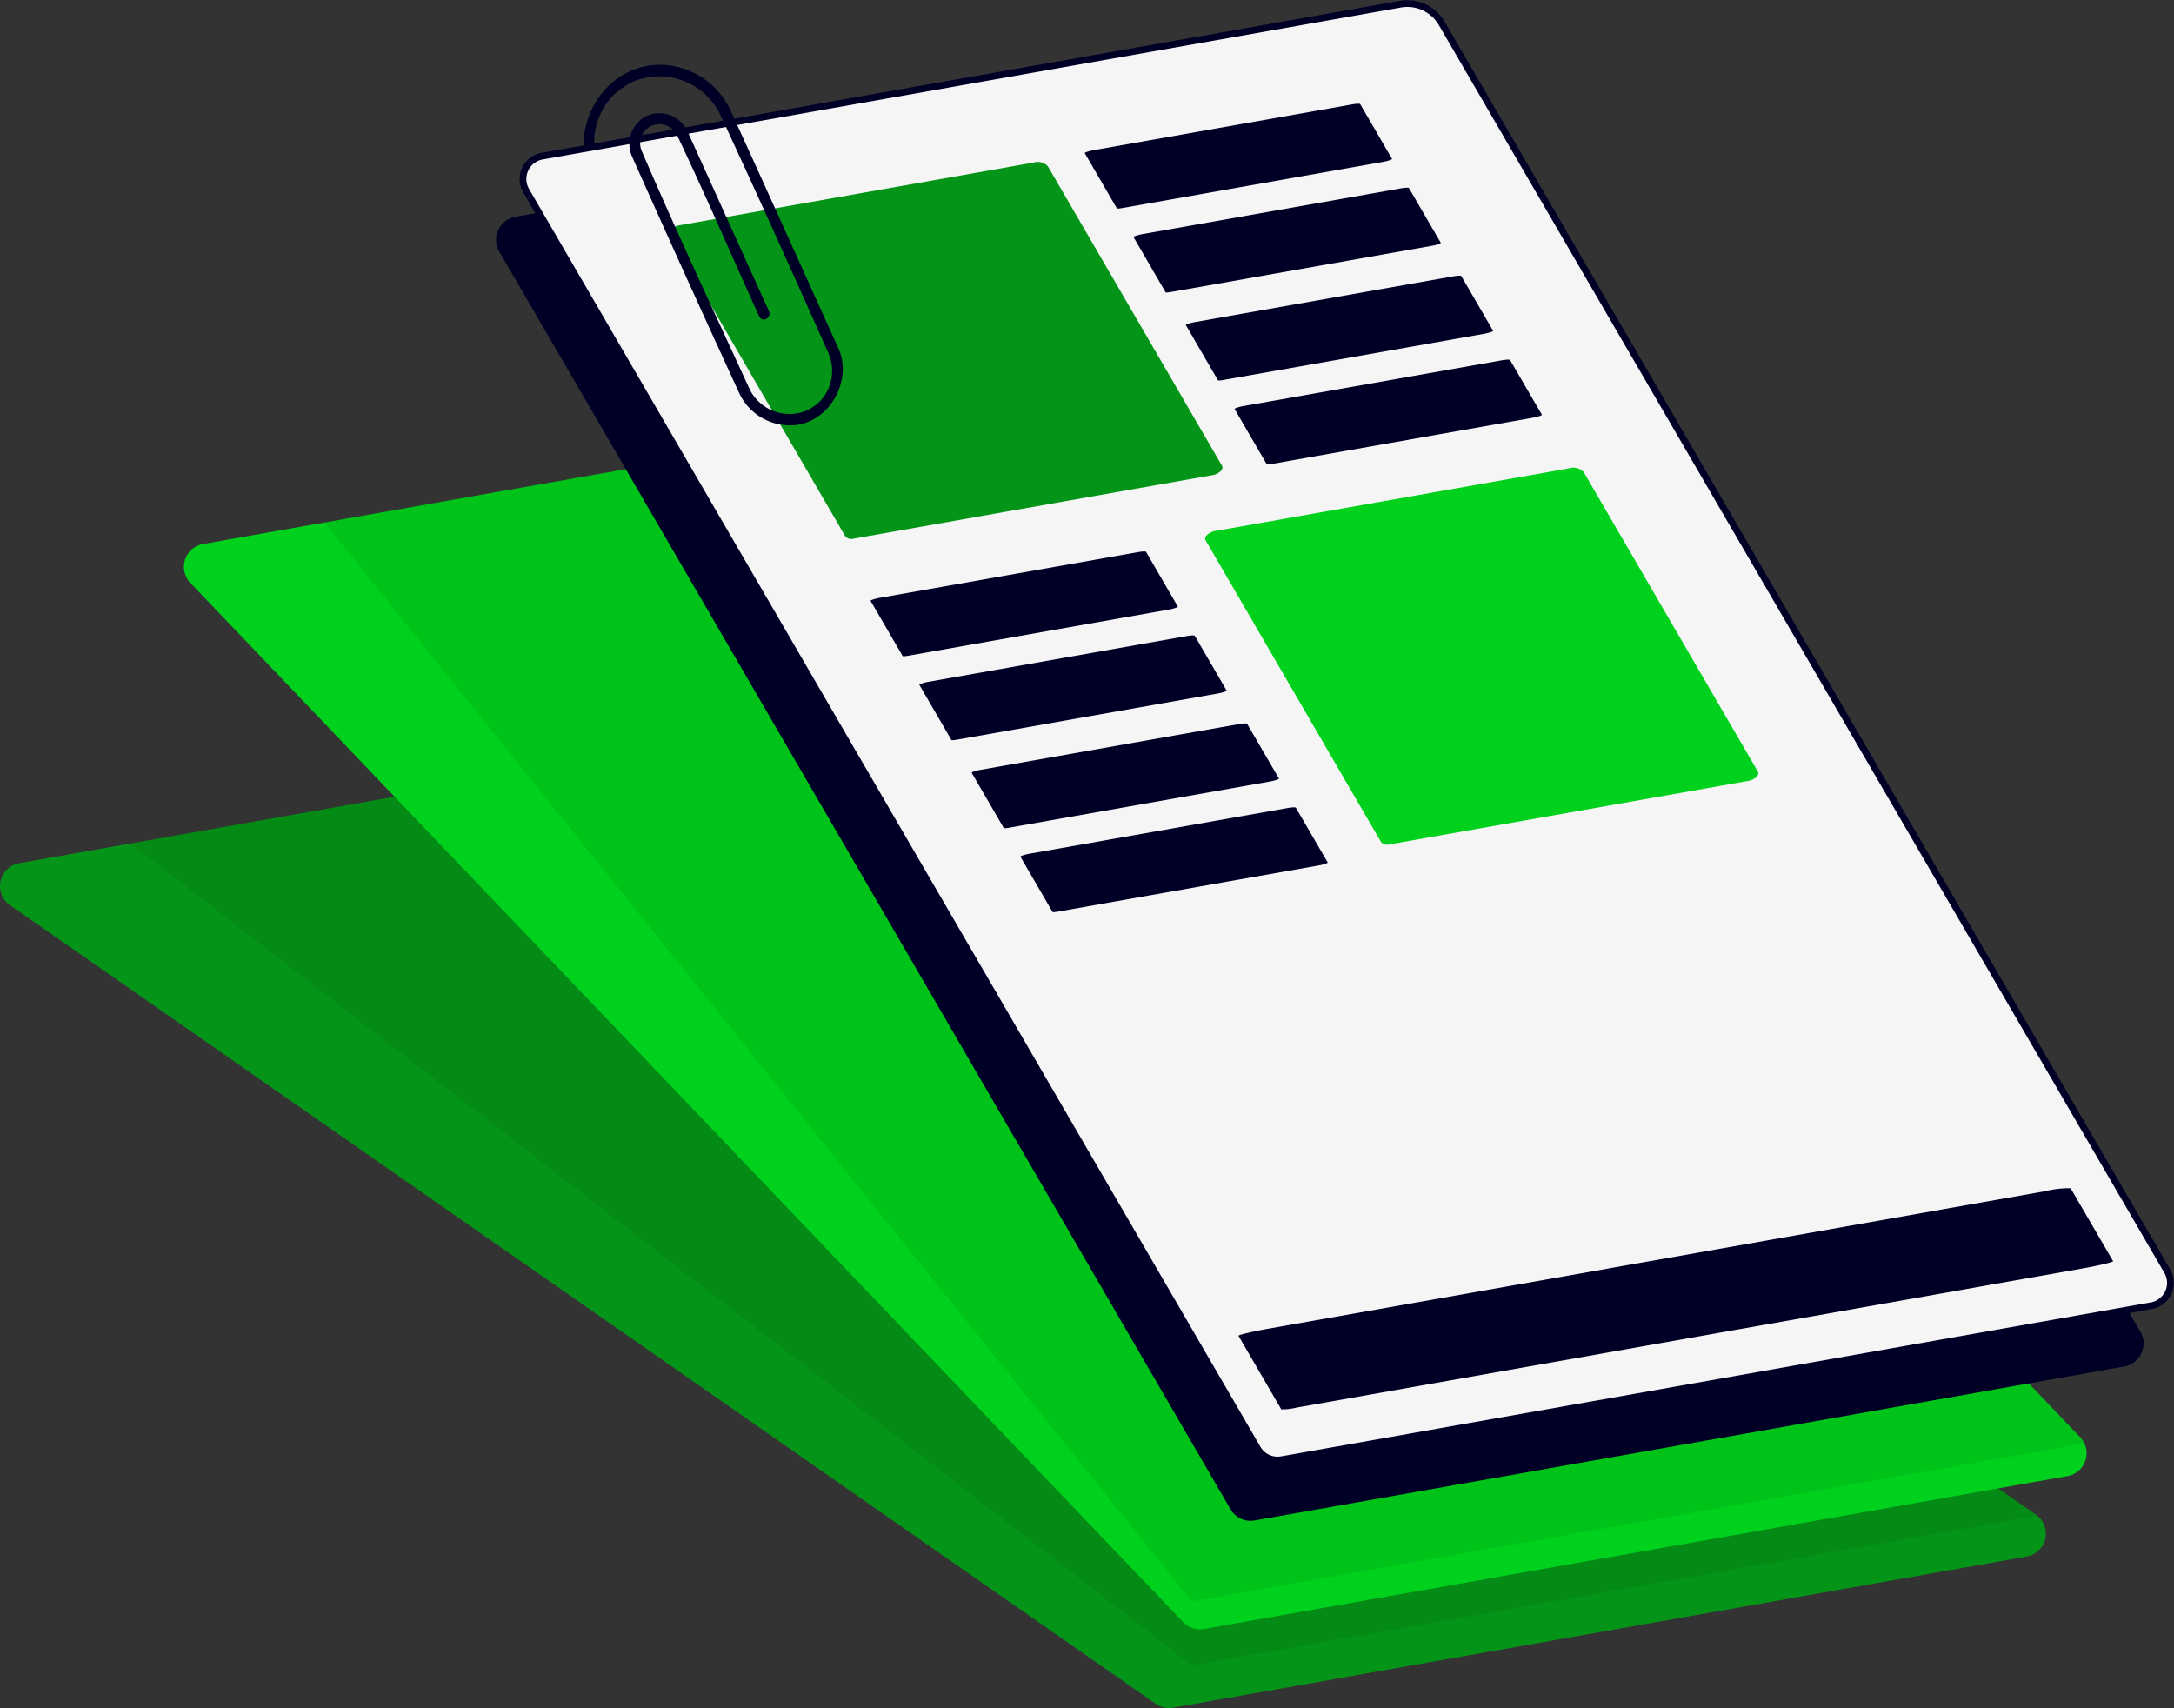 <svg xmlns="http://www.w3.org/2000/svg" width="323.045" height="253.783" viewBox="0 0 323.045 253.783">
  <rect x="0" y="0" width="323.045" height="253.783" fill="#333333" stroke="none"/>
  <g id="Group_59" data-name="Group 59" transform="translate(-406.912 -905.885)">
    <g id="Group_40" data-name="Group 40" transform="translate(406.912 1011.64)">
      <path id="Path_28" data-name="Path 28" d="M539.172,1133.549a3.452,3.452,0,0,0-2.575-.567l-126.836,22.451a3.452,3.452,0,0,0-1.373,6.229L578.65,1280.337a3.452,3.452,0,0,0,2.575.567l126.836-22.451a3.452,3.452,0,0,0,1.372-6.229Z" transform="translate(-406.912 -1132.929)" fill="#049518" fill-rule="evenodd"/>
    </g>
    <g id="Group_41" data-name="Group 41" transform="translate(426.289 1011.44)">
      <path id="Path_29" data-name="Path 29" d="M1119.03,1238.168l-125.689,22.247-157.716-122.14L947.344,1118.5Z" transform="translate(-835.626 -1118.5)" fill="rgba(0,0,0,0.07)" fill-rule="evenodd"/>
    </g>
    <g id="Group_42" data-name="Group 42" transform="translate(434.249 963.952)">
      <path id="Path_30" data-name="Path 30" d="M600,1031.339a3.451,3.451,0,0,0-3.1-1.014l-128.3,22.71a3.452,3.452,0,0,0-1.893,5.782l147.524,154.415a3.451,3.451,0,0,0,3.1,1.013l128.3-22.71a3.452,3.452,0,0,0,1.893-5.782Z" transform="translate(-465.761 -1030.273)" fill="#00d11c" fill-rule="evenodd"/>
    </g>
    <g id="Group_43" data-name="Group 43" transform="translate(455.129 963.682)">
      <path id="Path_31" data-name="Path 31" d="M1159.441,1172.321l-132.856,23.519L897.708,1035.53l112.088-19.84Z" transform="translate(-897.708 -1015.69)" fill="rgba(0,0,1,0.07)" fill-rule="evenodd"/>
    </g>
    <g id="Group_44" data-name="Group 44" transform="translate(480.619 915.449)">
      <path id="Path_32" data-name="Path 32" d="M702.1,928.8a5.909,5.909,0,0,0-6.139-2.848L568.43,948.525a3.452,3.452,0,0,0-2.382,5.132L674.726,1140.55a3.45,3.45,0,0,0,3.585,1.663l129.223-22.874a3.452,3.452,0,0,0,2.382-5.132Z" transform="translate(-565.581 -925.86)" fill="#000027" fill-rule="evenodd"/>
    </g>
    <g id="Group_45" data-name="Group 45" transform="translate(482.993 915.446)">
      <path id="Path_33" data-name="Path 33" d="M957.7,934.636a3.45,3.45,0,0,1,.468-.117L1085.7,911.944a5.913,5.913,0,0,1,6.141,2.849c13.843,23.809,92.749,159.506,107.814,185.4a3.479,3.479,0,0,1,.46,1.937,3.125,3.125,0,0,1-.469.116l-129.219,22.874a3.441,3.441,0,0,1-3.586-1.663c-10.982-18.883-93.264-160.38-108.678-186.889A3.452,3.452,0,0,1,957.7,934.636Z" transform="translate(-957.693 -911.853)" fill="#000027" fill-rule="evenodd"/>
    </g>
    <g id="Group_46" data-name="Group 46" transform="translate(484.626 906.418)">
      <path id="Path_34" data-name="Path 34" d="M710.726,909.356a5.909,5.909,0,0,0-6.139-2.847L577.056,929.083a3.452,3.452,0,0,0-2.382,5.132l108.678,186.893a3.45,3.45,0,0,0,3.585,1.663L816.159,1099.9a3.452,3.452,0,0,0,2.382-5.132Z" transform="translate(-574.207 -906.418)" fill="#f5f5f5" stroke="#000027" stroke-width="1" fill-rule="evenodd"/>
    </g>
    <g id="Group_47" data-name="Group 47" transform="translate(506.376 929.988)">
      <path id="Path_35" data-name="Path 35" d="M677.279,957.776a2.093,2.093,0,0,0-2.174-.559l-52.6,9.312a2.314,2.314,0,0,0-1.179.568c-.281.275-.368.578-.232.812l26.079,44.849a1.222,1.222,0,0,0,1.269.327l53.3-9.435a2.314,2.314,0,0,0,1.179-.569c.281-.274.368-.578.232-.812Z" transform="translate(-621.028 -957.157)" fill="#049518" fill-rule="evenodd"/>
    </g>
    <g id="Group_48" data-name="Group 48" transform="translate(585.995 975.414)">
      <path id="Path_36" data-name="Path 36" d="M848.675,1055.566a2.093,2.093,0,0,0-2.174-.559l-52.6,9.312a2.314,2.314,0,0,0-1.179.569c-.281.275-.368.578-.232.812l26.079,44.849a1.222,1.222,0,0,0,1.27.327l53.3-9.435a2.314,2.314,0,0,0,1.179-.568c.282-.274.368-.578.232-.812Z" transform="translate(-792.424 -1054.946)" fill="#00d11c" fill-rule="evenodd"/>
    </g>
    <g id="Group_49" data-name="Group 49" transform="translate(568.099 921.303)">
      <path id="Path_37" data-name="Path 37" d="M794.833,938.518c-.055-.094-.578-.07-1.311.059l-38.269,6.774a7.367,7.367,0,0,0-.961.236c-.269.089-.415.167-.39.21l4.767,8.2c.032.055.337.041.765-.035L798.21,947.1a7.37,7.37,0,0,0,.961-.236c.269-.089.415-.167.39-.21Z" transform="translate(-753.899 -938.461)" fill="#000027" fill-rule="evenodd"/>
    </g>
    <g id="Group_50" data-name="Group 50" transform="translate(575.343 933.776)">
      <path id="Path_38" data-name="Path 38" d="M810.428,965.369c-.055-.094-.578-.07-1.311.059L770.848,972.2a7.384,7.384,0,0,0-.961.236c-.269.089-.415.167-.39.21l4.767,8.2c.032.055.338.041.765-.035l38.777-6.864a7.362,7.362,0,0,0,.961-.236c.269-.089.415-.167.39-.21Z" transform="translate(-769.494 -965.312)" fill="#000027" fill-rule="evenodd"/>
    </g>
    <g id="Group_51" data-name="Group 51" transform="translate(583.12 946.846)">
      <path id="Path_39" data-name="Path 39" d="M827.169,993.505c-.055-.094-.578-.07-1.311.059l-38.269,6.774a7.357,7.357,0,0,0-.961.236c-.269.089-.415.167-.39.21l4.767,8.2c.032.055.338.041.765-.035l38.777-6.864a7.369,7.369,0,0,0,.961-.236c.269-.089.415-.167.39-.21Z" transform="translate(-786.235 -993.448)" fill="#000027" fill-rule="evenodd"/>
    </g>
    <g id="Group_52" data-name="Group 52" transform="translate(590.365 959.317)">
      <path id="Path_40" data-name="Path 40" d="M842.765,1020.352c-.055-.094-.578-.07-1.311.059l-38.269,6.774a7.367,7.367,0,0,0-.961.236c-.269.089-.415.167-.39.21l4.767,8.2c.032.055.337.041.765-.035l38.777-6.864a7.369,7.369,0,0,0,.961-.236c.269-.089.415-.167.39-.21Z" transform="translate(-801.831 -1020.295)" fill="#000027" fill-rule="evenodd"/>
    </g>
    <g id="Group_53" data-name="Group 53" transform="translate(536.271 987.826)">
      <path id="Path_41" data-name="Path 41" d="M726.317,1081.722c-.055-.094-.578-.07-1.311.059l-38.269,6.774a7.387,7.387,0,0,0-.961.236c-.269.089-.415.167-.39.21l4.767,8.2c.032.055.337.041.765-.035l38.777-6.864a7.37,7.37,0,0,0,.961-.236c.269-.089.415-.167.39-.21Z" transform="translate(-685.383 -1081.665)" fill="#000027" fill-rule="evenodd"/>
    </g>
    <g id="Group_54" data-name="Group 54" transform="translate(543.516 1000.299)">
      <path id="Path_42" data-name="Path 42" d="M741.913,1108.572c-.055-.094-.578-.07-1.311.059l-38.269,6.774a7.386,7.386,0,0,0-.961.236c-.269.089-.415.167-.39.21l4.767,8.2c.032.055.338.041.765-.035l38.777-6.864a7.392,7.392,0,0,0,.961-.236c.269-.089.415-.167.39-.21Z" transform="translate(-700.979 -1108.515)" fill="#000027" fill-rule="evenodd"/>
    </g>
    <g id="Group_55" data-name="Group 55" transform="translate(551.293 1013.371)">
      <path id="Path_43" data-name="Path 43" d="M758.654,1136.712c-.055-.094-.578-.07-1.311.059l-38.269,6.774a7.351,7.351,0,0,0-.961.236c-.269.089-.415.167-.39.21l4.767,8.2c.032.055.338.041.765-.035l38.777-6.864a7.368,7.368,0,0,0,.961-.236c.269-.089.415-.167.39-.21Z" transform="translate(-717.72 -1136.655)" fill="#000027" fill-rule="evenodd"/>
    </g>
    <g id="Group_56" data-name="Group 56" transform="translate(558.537 1025.843)">
      <path id="Path_44" data-name="Path 44" d="M774.249,1163.562c-.055-.094-.578-.07-1.311.059l-38.269,6.774a7.388,7.388,0,0,0-.961.236c-.269.089-.415.167-.39.21l4.767,8.2c.032.055.337.041.765-.035l38.777-6.864a7.37,7.37,0,0,0,.961-.236c.269-.089.415-.167.39-.21Z" transform="translate(-733.315 -1163.505)" fill="#000027" fill-rule="evenodd"/>
    </g>
    <g id="Group_57" data-name="Group 57" transform="translate(590.936 1082.397)">
      <path id="Path_45" data-name="Path 45" d="M926.717,1285.289a15.105,15.105,0,0,0-3.8.443l-115.585,20.46c-1.006.178-2.112.407-2.962.612s-1.336.361-1.3.418l6.358,10.931a8.814,8.814,0,0,0,2.222-.259l117.118-20.732c1.006-.178,2.112-.407,2.962-.612s1.336-.362,1.3-.419Z" transform="translate(-803.06 -1285.249)" fill="#000027" fill-rule="evenodd"/>
    </g>
    <g id="Group_58" data-name="Group 58" transform="translate(490.486 921.019) rotate(-24.374)">
      <path id="Path_46" data-name="Path 46" d="M15.544.993a11.7,11.7,0,0,1,6.68,10.338c.047,13,.01,26,.015,39-.03,4.951-5.285,9.16-10.242,7.783a8.3,8.3,0,0,1-5.927-7.7q-.122-19.449,0-38.9A4.68,4.68,0,0,1,10.48,7.057a4.639,4.639,0,0,1,4.638,4.521V41.093c-.068.869-1.554,1.193-1.648,0,0-9.86.181-19.724,0-29.584A2.957,2.957,0,0,0,10.6,8.7a2.856,2.856,0,0,0-2.882,2.8c-.242,12.96-.082,25.929,0,38.891a6.61,6.61,0,0,0,6.44,6.364,7.931,7.931,0,0,0,2.319-.433,6.576,6.576,0,0,0,4.113-5.919c.079-13.044.115-26.088-.015-39.132a10.087,10.087,0,0,0-9.8-9.68,12.658,12.658,0,0,0-3.279.559A10.035,10.035,0,0,0,1.624,7.872c-.025.06-.072.183-.072.183L0,7.649s.076-.192.116-.286C2.433,1.9,9.108-1.8,15.354.909,15.417.936,15.481.966,15.544.993Z" transform="translate(0 0)" fill="#000027"/>
    </g>
  </g>
</svg>
